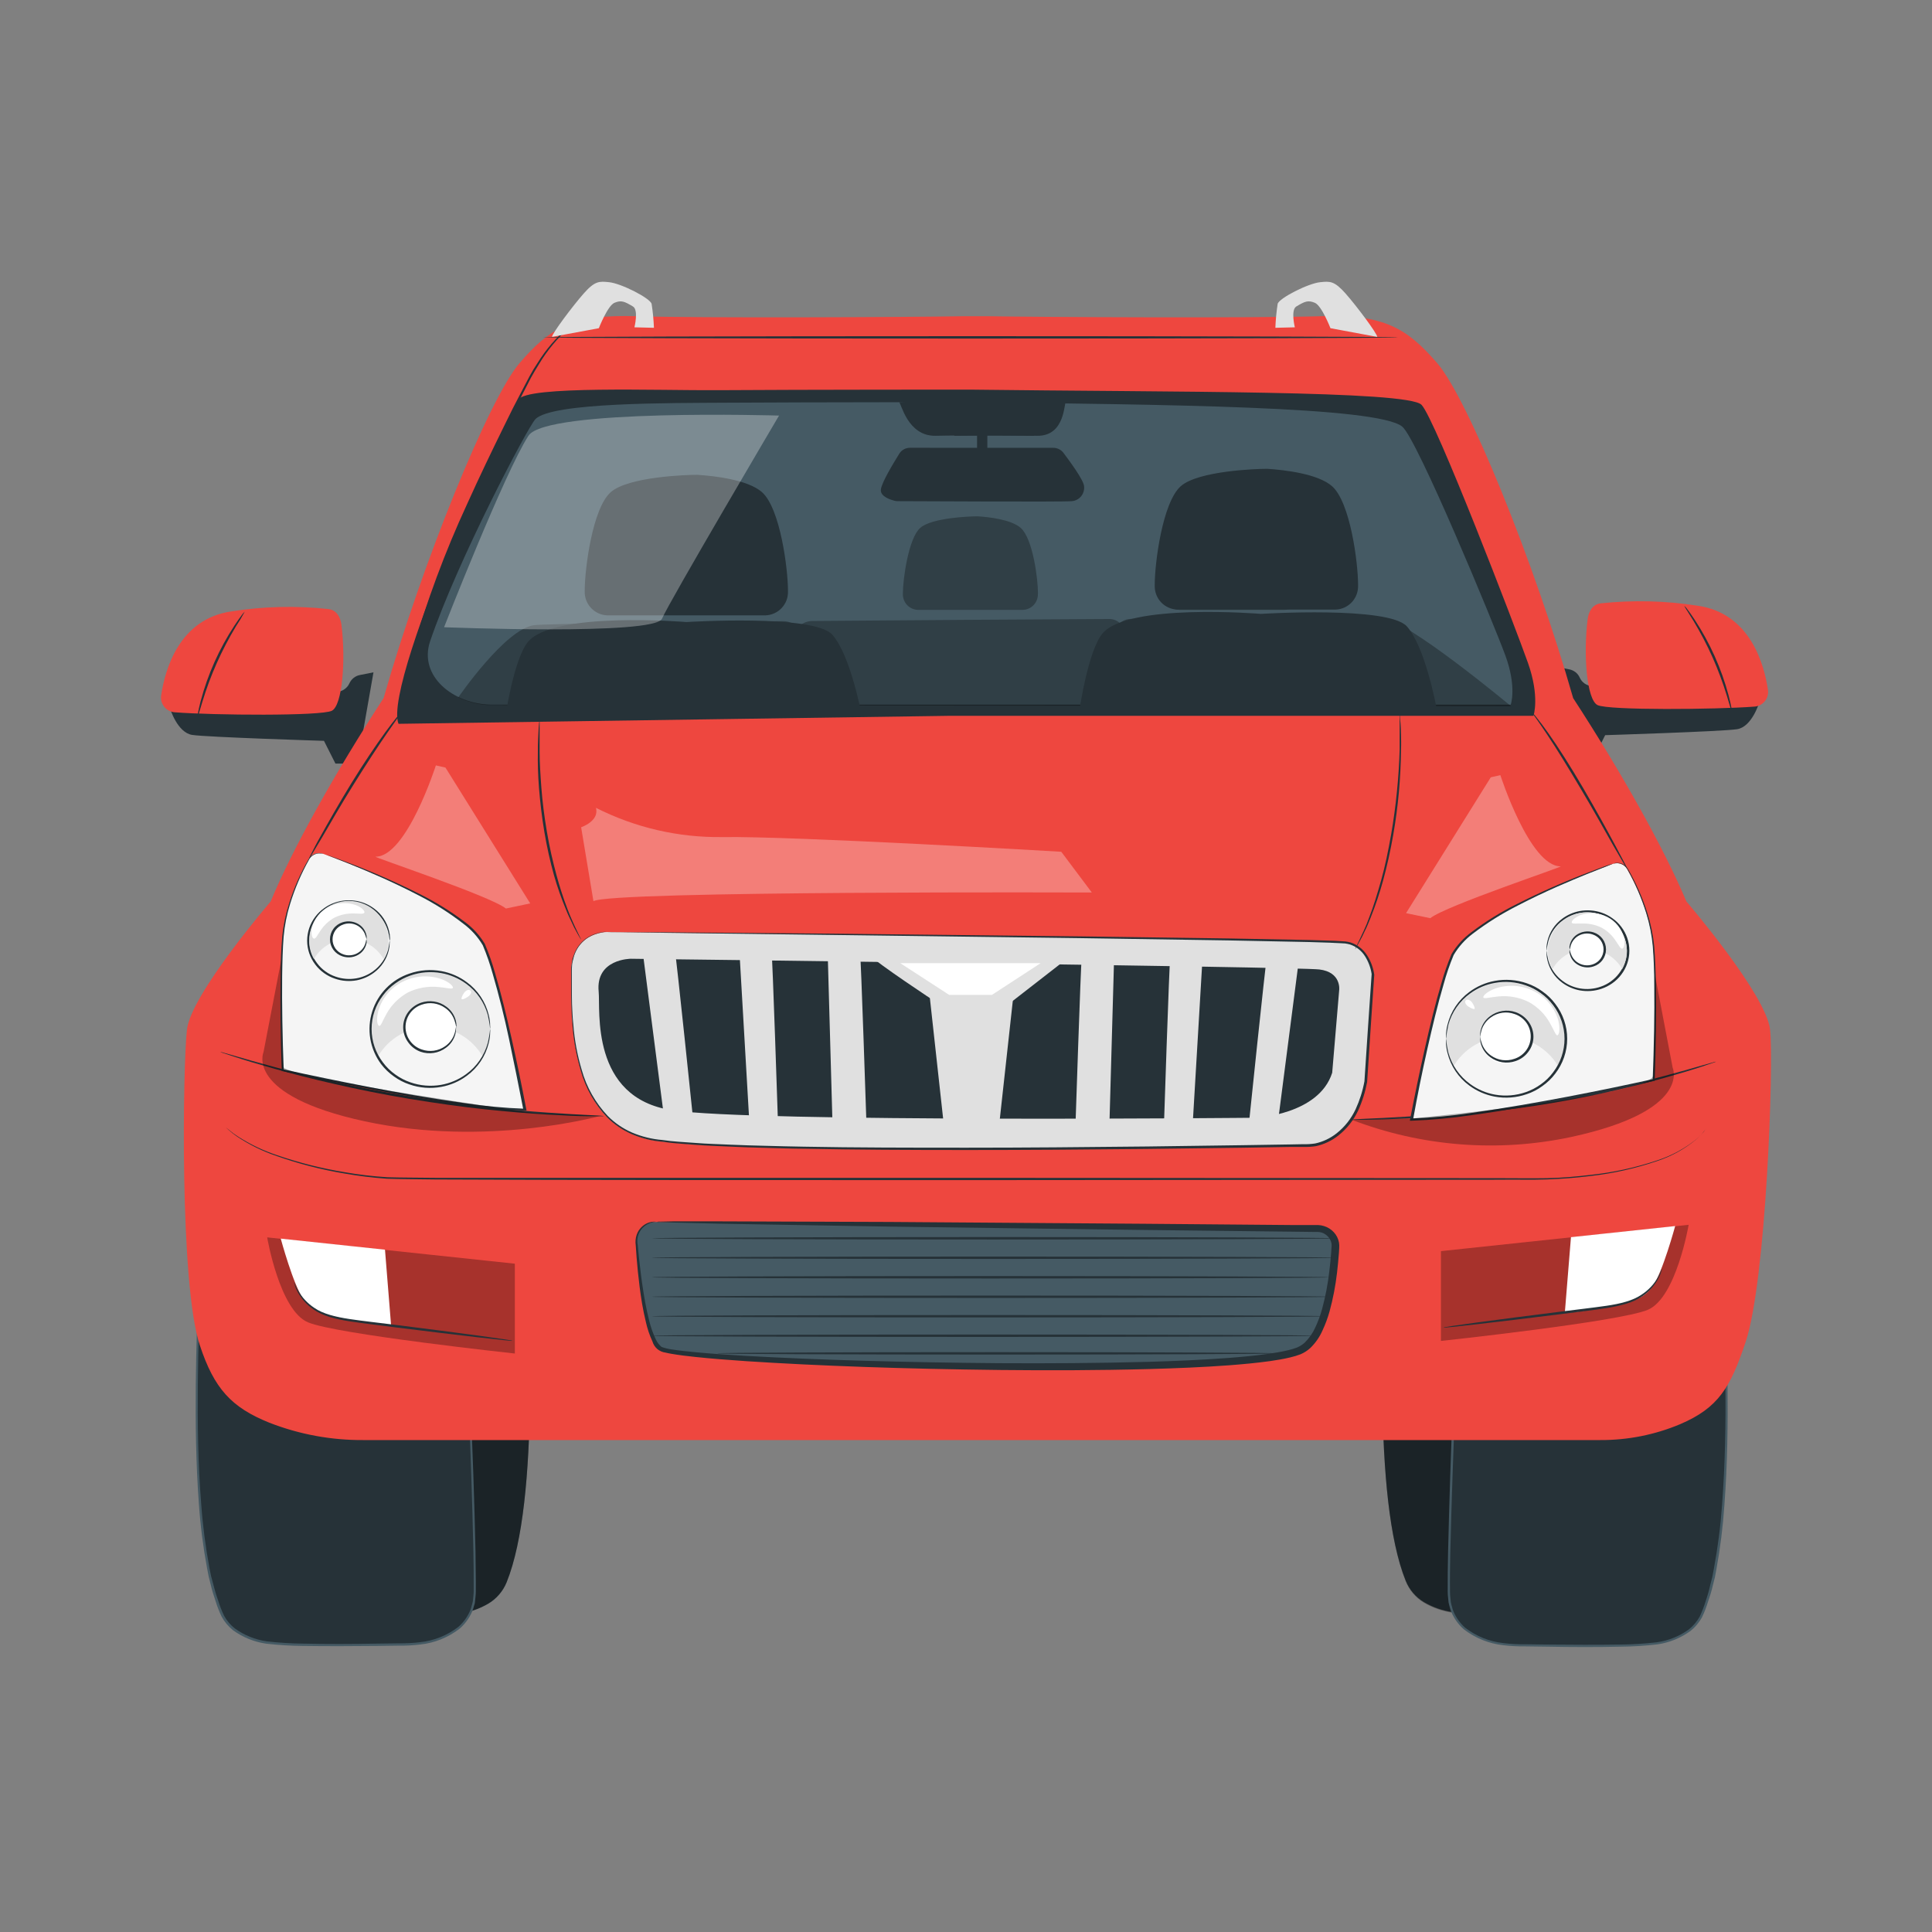 <svg width="48" height="48" viewBox="0 0 48 48" fill="none" xmlns="http://www.w3.org/2000/svg">
<rect x="0" y="0" width="48" height="48" fill="#808080" stroke="none"/>
<path d="M35.259 26.27C35.259 26.27 34.664 25.693 34.499 29.185C34.339 32.48 34.104 37.232 34.924 39.27C35.013 39.493 35.172 39.68 35.377 39.803C35.596 39.932 35.839 40.016 36.091 40.052C36.804 40.159 39.621 40.098 39.621 40.098C39.621 40.098 41.221 40.098 41.244 38.826C41.265 37.779 41.244 35.501 41.244 35.501L35.259 26.27Z" fill="#263238"/>
<g opacity="0.3">
<path d="M35.259 26.286C35.259 26.286 34.664 25.709 34.499 29.201C34.339 32.496 34.104 37.247 34.924 39.286C35.013 39.508 35.172 39.696 35.377 39.819C35.596 39.947 35.839 40.032 36.091 40.068C36.804 40.175 39.621 40.114 39.621 40.114C39.621 40.114 41.221 40.114 41.244 38.841C41.265 37.794 41.244 35.517 41.244 35.517L35.259 26.286Z" fill="black"/>
</g>
<path d="M41.984 27.043C41.984 27.043 42.579 26.466 42.745 29.957C42.905 33.253 43.139 38.004 42.321 40.043C42.231 40.266 42.072 40.453 41.866 40.577C41.647 40.706 41.404 40.79 41.153 40.824C40.439 40.931 37.622 40.872 37.622 40.872C37.622 40.872 36.024 40.872 35.999 39.599C35.98 38.551 36.124 34.882 36.124 34.882L41.984 27.043Z" fill="#263238"/>
<path d="M41.984 27.047L41.958 27.085C41.94 27.111 41.913 27.148 41.878 27.195L41.565 27.621C41.288 27.995 40.885 28.538 40.376 29.228L36.151 34.901V34.886C36.109 36.039 36.064 37.276 36.032 38.573C36.026 38.898 36.02 39.228 36.025 39.558C36.025 39.642 36.039 39.721 36.045 39.803C36.053 39.843 36.063 39.883 36.075 39.922C36.084 39.963 36.096 40.003 36.113 40.041C36.179 40.194 36.278 40.331 36.403 40.441C36.679 40.654 37.008 40.786 37.355 40.823C37.531 40.844 37.709 40.854 37.886 40.851L38.428 40.858C39.05 40.864 39.664 40.867 40.27 40.858C40.569 40.855 40.867 40.837 41.164 40.802C41.452 40.762 41.726 40.652 41.961 40.481C42.07 40.393 42.161 40.285 42.229 40.164C42.288 40.038 42.338 39.909 42.378 39.776C42.423 39.646 42.461 39.513 42.491 39.377L42.542 39.179C42.556 39.111 42.567 39.044 42.58 38.978C42.678 38.454 42.746 37.924 42.784 37.392C42.863 36.354 42.875 35.363 42.869 34.438C42.863 33.512 42.834 32.648 42.803 31.86C42.733 30.287 42.702 29.006 42.551 28.139C42.479 27.706 42.394 27.367 42.266 27.17C42.208 27.072 42.124 27.015 42.062 27.023C42.032 27.024 42.002 27.035 41.978 27.054C41.983 27.047 41.989 27.042 41.996 27.038C42.016 27.026 42.039 27.018 42.062 27.017C42.128 27.006 42.216 27.064 42.276 27.164C42.41 27.362 42.498 27.701 42.575 28.135C42.733 29.006 42.771 30.284 42.847 31.859C42.881 32.647 42.91 33.51 42.92 34.437C42.929 35.363 42.92 36.356 42.842 37.397C42.806 37.928 42.74 38.457 42.645 38.98C42.632 39.048 42.621 39.116 42.607 39.184L42.556 39.385C42.525 39.521 42.485 39.655 42.437 39.787C42.397 39.923 42.346 40.056 42.284 40.184C42.213 40.313 42.117 40.427 42.002 40.519C41.758 40.696 41.475 40.811 41.178 40.854C40.877 40.889 40.576 40.908 40.273 40.911C39.667 40.925 39.052 40.923 38.43 40.911L37.888 40.904C37.708 40.906 37.528 40.896 37.349 40.875C36.991 40.836 36.651 40.698 36.366 40.478C36.234 40.361 36.13 40.217 36.061 40.056C36.044 40.017 36.031 39.977 36.021 39.937C36.008 39.895 35.998 39.854 35.989 39.812C35.983 39.727 35.969 39.642 35.968 39.558C35.968 39.225 35.968 38.897 35.977 38.571C36.006 37.272 36.051 36.034 36.096 34.884V34.876V34.87C37.841 32.543 39.308 30.588 40.34 29.208L41.544 27.61L41.864 27.189L41.946 27.082C41.958 27.07 41.971 27.058 41.984 27.047Z" fill="#455A64"/>
<path d="M12.252 26.309C12.252 26.309 12.847 25.732 13.013 29.224C13.174 32.519 13.408 37.271 12.589 39.309C12.499 39.532 12.34 39.719 12.134 39.842C11.915 39.971 11.672 40.056 11.421 40.091C10.707 40.198 7.89 40.137 7.89 40.137C7.89 40.137 6.292 40.137 6.267 38.865C6.248 37.818 6.267 35.54 6.267 35.54L12.252 26.309Z" fill="#263238"/>
<g opacity="0.3">
<path d="M12.252 26.301C12.252 26.301 12.846 25.724 13.013 29.216C13.173 32.511 13.408 37.263 12.588 39.302C12.499 39.524 12.339 39.711 12.134 39.835C11.914 39.963 11.672 40.048 11.42 40.083C10.706 40.19 7.89 40.13 7.89 40.13C7.89 40.13 6.291 40.13 6.266 38.857C6.247 37.81 6.266 35.532 6.266 35.532L12.252 26.301Z" fill="black"/>
</g>
<path d="M5.811 27.028C5.811 27.028 5.216 26.451 5.051 29.942C4.89 33.238 4.656 37.99 5.476 40.027C5.564 40.25 5.724 40.438 5.93 40.561C6.149 40.69 6.392 40.775 6.644 40.81C7.357 40.917 10.174 40.856 10.174 40.856C10.174 40.856 11.774 40.856 11.797 39.584C11.818 38.537 11.678 34.866 11.678 34.866L5.811 27.028Z" fill="#263238"/>
<path d="M5.811 27.03L5.841 27.066L5.924 27.173L6.249 27.594L7.451 29.192L11.695 34.853V34.86V34.867C11.739 36.02 11.786 37.258 11.814 38.555C11.814 38.879 11.826 39.208 11.822 39.541C11.822 39.624 11.808 39.71 11.801 39.794C11.801 39.837 11.78 39.877 11.77 39.919C11.761 39.96 11.747 40 11.73 40.038C11.661 40.2 11.556 40.344 11.424 40.46C11.14 40.681 10.8 40.819 10.443 40.857C10.264 40.879 10.083 40.889 9.903 40.886L9.362 40.893C8.739 40.9 8.123 40.901 7.518 40.893C7.216 40.89 6.914 40.871 6.614 40.837C6.316 40.794 6.032 40.679 5.788 40.502C5.674 40.409 5.578 40.295 5.507 40.166C5.445 40.038 5.394 39.905 5.353 39.769C5.306 39.637 5.266 39.503 5.234 39.367L5.184 39.166C5.17 39.098 5.158 39.031 5.145 38.964C5.047 38.438 4.979 37.906 4.942 37.372C4.865 36.332 4.856 35.34 4.864 34.412C4.873 33.484 4.904 32.622 4.936 31.834C5.012 30.261 5.055 28.98 5.208 28.11C5.285 27.676 5.373 27.337 5.507 27.14C5.526 27.098 5.556 27.062 5.594 27.036C5.632 27.01 5.676 26.995 5.722 26.992C5.745 26.994 5.768 27.002 5.787 27.015C5.794 27.019 5.8 27.023 5.805 27.029C5.781 27.011 5.751 27 5.721 26.998C5.659 26.99 5.576 27.047 5.517 27.147C5.39 27.343 5.306 27.681 5.232 28.114C5.082 28.983 5.05 30.262 4.98 31.836C4.95 32.623 4.923 33.486 4.915 34.413C4.908 35.34 4.915 36.33 4.999 37.369C5.037 37.9 5.106 38.429 5.203 38.953C5.216 39.02 5.228 39.088 5.243 39.154L5.297 39.355C5.33 39.49 5.369 39.622 5.416 39.752C5.456 39.885 5.506 40.015 5.566 40.14C5.633 40.263 5.724 40.371 5.834 40.458C6.069 40.628 6.342 40.738 6.629 40.779C6.927 40.813 7.226 40.832 7.525 40.835C8.13 40.849 8.744 40.847 9.366 40.835L9.908 40.828C10.085 40.83 10.263 40.821 10.439 40.8C10.786 40.763 11.115 40.63 11.391 40.417C11.515 40.307 11.614 40.17 11.68 40.018C11.697 39.98 11.709 39.94 11.718 39.899C11.73 39.86 11.74 39.82 11.748 39.78C11.755 39.698 11.768 39.618 11.769 39.536C11.769 39.204 11.769 38.876 11.761 38.551C11.733 37.251 11.689 36.014 11.642 34.864V34.878L7.422 29.212L6.232 27.605C6.097 27.419 5.994 27.276 5.919 27.179L5.84 27.068L5.811 27.03Z" fill="#455A64"/>
<path d="M43.704 17.465C43.704 17.465 43.525 18.06 43.157 18.117C42.788 18.174 39.88 18.265 39.88 18.265L39.596 18.831H39.048L38.65 16.562L38.989 16.63C39.045 16.641 39.099 16.665 39.144 16.701C39.189 16.736 39.225 16.782 39.248 16.835C39.274 16.893 39.315 16.943 39.367 16.98C39.419 17.017 39.48 17.039 39.543 17.044L43.704 17.465Z" fill="#263238"/>
<path d="M43.583 17.556C43.633 17.553 43.682 17.54 43.727 17.518C43.772 17.495 43.812 17.463 43.844 17.425C43.877 17.386 43.9 17.341 43.914 17.292C43.928 17.244 43.932 17.193 43.925 17.143C43.83 16.495 43.479 15.24 42.185 15.05C41.386 14.924 40.573 14.904 39.768 14.99C39.567 15.015 39.469 15.191 39.444 15.386C39.334 16.277 39.423 17.381 39.689 17.517C39.954 17.652 42.639 17.628 43.583 17.556Z" fill="#EE473F"/>
<path d="M41.849 15.055C41.878 15.081 41.904 15.11 41.925 15.143C41.97 15.201 42.033 15.289 42.106 15.4C42.485 15.977 42.769 16.612 42.947 17.28C42.98 17.407 43.004 17.512 43.017 17.585C43.027 17.621 43.032 17.659 43.031 17.698C43.022 17.698 42.982 17.542 42.905 17.291C42.805 16.964 42.686 16.644 42.548 16.332C42.408 16.019 42.249 15.716 42.072 15.422C41.932 15.194 41.84 15.059 41.849 15.055Z" fill="#263238"/>
<path d="M4.227 17.607C4.227 17.607 4.406 18.202 4.775 18.259C5.144 18.316 8.049 18.406 8.049 18.406L8.334 18.971H8.881L9.279 16.703L8.94 16.771C8.883 16.782 8.83 16.807 8.785 16.843C8.739 16.88 8.704 16.926 8.68 16.979C8.654 17.036 8.613 17.085 8.562 17.121C8.511 17.158 8.452 17.18 8.39 17.186L4.227 17.607Z" fill="#263238"/>
<path d="M4.346 17.697C4.295 17.694 4.246 17.681 4.201 17.658C4.156 17.636 4.117 17.604 4.084 17.565C4.052 17.526 4.028 17.482 4.014 17.433C4 17.385 3.997 17.334 4.003 17.284C4.098 16.636 4.449 15.381 5.743 15.191C6.542 15.064 7.355 15.044 8.159 15.132C8.361 15.156 8.46 15.332 8.484 15.527C8.594 16.418 8.505 17.522 8.246 17.658C7.986 17.793 5.297 17.771 4.346 17.697Z" fill="#EE473F"/>
<path d="M6.081 15.195C6.014 15.322 5.941 15.444 5.861 15.563C5.685 15.856 5.526 16.16 5.386 16.473C5.247 16.785 5.128 17.106 5.029 17.433C4.951 17.684 4.91 17.841 4.903 17.839C4.901 17.799 4.906 17.759 4.917 17.721C4.93 17.648 4.953 17.544 4.986 17.417C5.164 16.749 5.448 16.114 5.828 15.537C5.901 15.426 5.964 15.338 6.009 15.279C6.03 15.248 6.054 15.22 6.081 15.195Z" fill="#263238"/>
<path d="M43.977 25.579C43.876 24.7 41.898 22.397 41.898 22.397C41.348 21.089 40.291 19.197 39.085 17.345C38.125 13.977 36.468 9.904 35.709 9.025C34.95 8.146 34.38 7.807 32.815 7.856C31.25 7.905 25.826 7.88 24.508 7.856H23.972C22.655 7.88 17.366 7.905 15.799 7.856C14.233 7.807 13.658 8.146 12.905 9.025C12.152 9.904 10.491 13.977 9.531 17.342C8.326 19.197 7.267 21.087 6.725 22.397C6.725 22.397 4.746 24.7 4.645 25.579C4.543 26.458 4.459 31.909 4.965 33.423C5.321 34.504 5.754 34.969 6.688 35.345C7.436 35.638 8.233 35.784 9.036 35.778H39.752C40.436 35.782 41.114 35.648 41.744 35.383C42.696 34.975 42.992 34.472 43.371 33.337C43.876 31.828 44.073 26.458 43.977 25.579Z" fill="#EE473F"/>
<path d="M34.217 8.37C34.217 8.287 33.709 7.608 33.43 7.292C33.15 6.976 33.042 6.986 32.8 7.011C32.498 7.041 31.78 7.408 31.743 7.549C31.713 7.746 31.694 7.944 31.686 8.144L32.17 8.132C32.17 8.132 32.063 7.701 32.206 7.615C32.417 7.488 32.497 7.452 32.667 7.523C32.837 7.593 33.055 8.154 33.055 8.154L34.217 8.37Z" fill="#E0E0E0"/>
<path d="M14.502 7.867C14.495 7.874 14.487 7.88 14.478 7.885L14.408 7.933C14.348 7.977 14.257 8.04 14.15 8.132C13.852 8.397 13.596 8.705 13.391 9.046C13.325 9.152 13.257 9.265 13.191 9.385L12.996 9.763C12.861 10.025 12.722 10.308 12.578 10.607C12.289 11.201 11.972 11.859 11.659 12.556C11.113 13.739 10.653 14.96 10.283 16.21C10.148 16.686 10.055 17.083 9.995 17.355C9.967 17.488 9.945 17.593 9.929 17.669L9.91 17.751C9.908 17.761 9.905 17.77 9.901 17.779C9.9 17.769 9.9 17.76 9.901 17.75C9.901 17.729 9.909 17.701 9.914 17.668C9.928 17.591 9.947 17.485 9.969 17.351C10.021 17.077 10.108 16.682 10.239 16.199C10.598 14.944 11.053 13.717 11.601 12.532C11.915 11.835 12.233 11.177 12.525 10.583C12.67 10.284 12.811 10.002 12.95 9.742C13.018 9.611 13.084 9.484 13.149 9.362C13.213 9.241 13.284 9.124 13.352 9.023C13.563 8.681 13.826 8.375 14.133 8.116C14.246 8.019 14.37 7.935 14.502 7.867Z" fill="#263238"/>
<path d="M24.082 9.68C24.082 9.68 19.985 9.68 17.85 9.694C16.385 9.705 13.057 9.575 12.88 9.932C12.8 10.095 12.06 11.524 11.356 13.173C10.505 15.164 9.691 17.455 9.901 17.983L23.607 17.784H38.099C38.099 17.784 38.261 17.315 37.961 16.467C37.661 15.619 35.663 10.414 35.317 10.057C34.971 9.7 29.126 9.744 24.082 9.68Z" fill="#263238"/>
<path d="M24.078 9.992C24.078 9.992 20.146 9.992 18.095 10.005C16.688 10.015 13.715 9.992 13.303 10.413C13.115 10.605 11.367 13.925 10.686 15.932C10.395 16.797 11.259 17.492 12.199 17.507H37.534C37.534 17.507 37.689 17.073 37.401 16.287C37.113 15.501 35.204 10.891 34.837 10.598C34.217 10.097 28.922 10.052 24.078 9.992Z" fill="#455A64"/>
<g opacity="0.3">
<path d="M11.386 17.327C11.386 17.327 12.56 15.614 13.275 15.532C13.584 15.497 16.186 15.463 19.46 15.433C19.528 15.432 19.595 15.447 19.657 15.475C19.719 15.504 19.773 15.545 19.817 15.597C19.862 15.545 19.919 15.502 19.982 15.473C20.045 15.444 20.114 15.429 20.183 15.428C22.554 15.408 25.199 15.392 27.558 15.379C27.657 15.378 27.753 15.415 27.825 15.482C27.898 15.415 27.992 15.378 28.091 15.377C31.523 15.358 34.221 15.349 34.33 15.352C34.931 15.371 37.542 17.546 37.542 17.546L12.111 17.517C11.859 17.5 11.614 17.435 11.386 17.327Z" fill="black"/>
</g>
<path d="M15.077 23.156C15.077 23.156 14.135 23.156 14.194 24.267C14.226 24.876 13.976 27.894 16.176 28.318C18.375 28.743 32.59 28.466 32.59 28.466C32.59 28.466 33.66 28.419 33.94 26.882L34.117 24.218C34.117 24.218 34.041 23.505 33.444 23.418C32.847 23.331 15.077 23.156 15.077 23.156Z" fill="#E0E0E0"/>
<path d="M15.076 23.156H15.173H15.458L16.559 23.162L20.658 23.196L26.843 23.264L30.553 23.316L32.534 23.354L33.04 23.37C33.125 23.37 33.21 23.377 33.297 23.382L33.426 23.39C33.47 23.396 33.514 23.404 33.557 23.416C33.725 23.472 33.87 23.585 33.965 23.735C34.059 23.881 34.119 24.046 34.143 24.218C34.086 25.067 34.024 25.966 33.966 26.881C33.92 27.127 33.845 27.367 33.741 27.595C33.628 27.834 33.462 28.045 33.254 28.209C33.09 28.34 32.899 28.431 32.694 28.476C32.592 28.492 32.488 28.498 32.384 28.495H32.078L30.868 28.515L28.502 28.545C26.949 28.562 25.453 28.572 24.027 28.572C22.601 28.572 21.246 28.566 19.983 28.54C19.665 28.54 19.355 28.526 19.048 28.519C18.741 28.512 18.442 28.502 18.149 28.488C17.855 28.474 17.566 28.466 17.284 28.443C17.002 28.419 16.726 28.409 16.458 28.366C16.195 28.345 15.936 28.28 15.692 28.176C15.464 28.076 15.256 27.933 15.08 27.755C14.771 27.427 14.546 27.029 14.427 26.594C14.318 26.224 14.249 25.842 14.221 25.457C14.191 25.1 14.189 24.778 14.19 24.487C14.19 24.34 14.19 24.203 14.19 24.073C14.19 24.008 14.204 23.947 14.212 23.886C14.219 23.825 14.239 23.767 14.26 23.716C14.325 23.533 14.451 23.378 14.617 23.277C14.722 23.217 14.837 23.177 14.956 23.158C14.995 23.151 15.035 23.148 15.075 23.148C15.035 23.151 14.995 23.157 14.956 23.165C14.839 23.185 14.726 23.225 14.623 23.284C14.46 23.385 14.337 23.539 14.273 23.719C14.253 23.772 14.244 23.829 14.227 23.887C14.21 23.945 14.212 24.006 14.207 24.072C14.207 24.2 14.207 24.338 14.207 24.484C14.207 24.776 14.207 25.099 14.244 25.452C14.273 25.835 14.343 26.214 14.453 26.582C14.572 27.011 14.795 27.404 15.101 27.727C15.274 27.901 15.478 28.04 15.703 28.138C15.943 28.24 16.198 28.302 16.458 28.323C16.723 28.364 17 28.374 17.28 28.396C17.561 28.419 17.849 28.425 18.143 28.439C18.436 28.453 18.737 28.46 19.043 28.468C19.349 28.475 19.659 28.485 19.977 28.489C21.244 28.513 22.593 28.514 24.021 28.514C25.448 28.514 26.943 28.501 28.494 28.484L30.861 28.452L32.071 28.433L32.377 28.427C32.477 28.43 32.576 28.424 32.675 28.409C32.87 28.367 33.053 28.28 33.209 28.156C33.41 27.997 33.57 27.793 33.679 27.561C33.781 27.339 33.855 27.105 33.899 26.864C33.96 25.95 34.018 25.049 34.078 24.201C34.055 24.044 33.999 23.894 33.915 23.76C33.828 23.62 33.695 23.516 33.539 23.465C33.5 23.454 33.46 23.446 33.42 23.44L33.294 23.433C33.209 23.433 33.126 23.422 33.04 23.421L32.535 23.405L30.554 23.365L26.845 23.308L20.66 23.228L16.561 23.176L15.459 23.159H15.174L15.076 23.156Z" fill="#263238"/>
<path d="M15.674 23.82C15.674 23.82 14.791 23.82 14.874 24.64C14.918 25.084 14.657 27.272 16.691 27.582C18.725 27.893 31.202 27.77 31.202 27.77C31.202 27.77 32.765 27.699 33.098 26.652L33.272 24.595C33.272 24.595 33.33 24.152 32.778 24.086C32.226 24.019 15.674 23.82 15.674 23.82Z" fill="#263238"/>
<path d="M31.471 23.82C31.446 23.88 31.017 28.031 31.017 28.031H31.73L32.274 23.82H31.471Z" fill="#E0E0E0"/>
<path d="M29.073 23.814C29.051 23.876 28.915 28.044 28.915 28.044L29.628 27.997L29.879 23.758L29.073 23.814Z" fill="#E0E0E0"/>
<path d="M26.873 23.841C26.853 23.903 26.716 28.072 26.716 28.072L27.561 28.016L27.68 23.789L26.873 23.841Z" fill="#E0E0E0"/>
<path d="M16.772 23.656C16.797 23.717 17.226 27.867 17.226 27.867H16.512L15.969 23.656H16.772Z" fill="#E0E0E0"/>
<path d="M19.169 23.646C19.191 23.708 19.328 27.877 19.328 27.877L18.614 27.829L18.368 23.594L19.169 23.646Z" fill="#E0E0E0"/>
<path d="M21.368 23.671C21.389 23.733 21.526 27.9 21.526 27.9L20.681 27.846L20.562 23.617L21.368 23.671Z" fill="#E0E0E0"/>
<path d="M21.648 23.758C21.73 23.891 23.259 24.901 23.259 24.901H25.118L26.588 23.758H21.648Z" fill="#E0E0E0"/>
<path d="M23.052 24.336L23.444 27.902H24.829L25.221 24.336H23.052Z" fill="#E0E0E0"/>
<path d="M15.013 27.733C14.98 27.734 14.947 27.734 14.914 27.733H14.631C14.385 27.733 14.029 27.715 13.59 27.69C13.151 27.665 12.628 27.622 12.044 27.56C11.46 27.498 10.838 27.41 10.174 27.301C9.51 27.191 8.886 27.063 8.32 26.934C7.754 26.806 7.249 26.674 6.825 26.555C6.4 26.436 6.062 26.334 5.829 26.256L5.562 26.169C5.53 26.159 5.499 26.147 5.469 26.133C5.501 26.138 5.534 26.146 5.565 26.157L5.836 26.234C6.074 26.304 6.413 26.4 6.837 26.515C7.26 26.629 7.767 26.753 8.333 26.881C8.899 27.009 9.522 27.131 10.185 27.238C10.847 27.345 11.479 27.433 12.055 27.5C12.63 27.566 13.154 27.611 13.591 27.641C14.029 27.671 14.385 27.692 14.631 27.703L14.913 27.718C14.947 27.72 14.98 27.724 15.013 27.733Z" fill="#263238"/>
<path d="M8.033 21.214C7.968 21.19 7.897 21.189 7.832 21.212C7.766 21.235 7.711 21.281 7.676 21.34C7.47 21.697 7.081 22.473 7.022 23.32C6.937 24.479 7.022 26.587 7.022 26.587C7.022 26.587 11.279 27.546 13.04 27.572C13.04 27.572 12.495 24.642 12.047 23.535C11.673 22.593 8.866 21.515 8.033 21.214Z" fill="#F5F5F5"/>
<path d="M8.033 21.21C8.048 21.213 8.063 21.217 8.077 21.223L8.202 21.266C8.313 21.305 8.476 21.364 8.684 21.445C9.277 21.67 9.858 21.926 10.425 22.211C10.821 22.407 11.197 22.64 11.549 22.906C11.749 23.052 11.918 23.238 12.045 23.451C12.146 23.688 12.232 23.932 12.301 24.181C12.451 24.688 12.582 25.229 12.709 25.794C12.836 26.359 12.959 26.948 13.075 27.558L13.082 27.593H13.044C12.54 27.576 12.037 27.529 11.538 27.453C10.716 27.334 9.923 27.196 9.167 27.051C8.41 26.906 7.691 26.759 7.02 26.612H6.999V26.592C6.971 25.737 6.959 24.948 6.971 24.248C6.971 23.897 6.986 23.569 7.013 23.264C7.04 22.984 7.098 22.709 7.184 22.441C7.302 22.063 7.462 21.699 7.66 21.356C7.685 21.308 7.723 21.267 7.77 21.239C7.817 21.211 7.87 21.196 7.925 21.196C7.962 21.194 7.999 21.201 8.033 21.218C7.998 21.208 7.961 21.203 7.925 21.204C7.873 21.206 7.822 21.222 7.778 21.25C7.734 21.278 7.698 21.318 7.675 21.364C7.482 21.709 7.326 22.073 7.21 22.45C7.126 22.716 7.072 22.99 7.047 23.268C7.023 23.57 7.015 23.898 7.01 24.248C7.003 24.948 7.017 25.736 7.049 26.59L7.028 26.565C7.698 26.712 8.417 26.861 9.169 27.006C9.921 27.151 10.715 27.293 11.537 27.406C12.034 27.481 12.534 27.528 13.036 27.546L13.005 27.582C12.886 26.973 12.767 26.384 12.648 25.819C12.529 25.254 12.392 24.714 12.245 24.208C12.177 23.962 12.094 23.721 11.995 23.485C11.873 23.279 11.711 23.098 11.519 22.955C11.173 22.686 10.802 22.451 10.412 22.251C9.698 21.88 9.104 21.634 8.686 21.464L8.21 21.276L8.091 21.228L8.033 21.21Z" fill="#263238"/>
<path d="M9.973 17.695C9.947 17.746 9.915 17.794 9.88 17.838L9.615 18.216C9.393 18.537 9.098 18.988 8.782 19.495C8.466 20.002 8.199 20.465 8.003 20.803L7.765 21.201C7.739 21.251 7.708 21.298 7.672 21.342C7.691 21.289 7.715 21.238 7.744 21.19C7.794 21.092 7.863 20.952 7.961 20.783C8.149 20.442 8.415 19.973 8.726 19.465C9.038 18.957 9.339 18.514 9.571 18.194C9.69 18.035 9.782 17.909 9.853 17.825C9.889 17.779 9.929 17.735 9.973 17.695Z" fill="#263238"/>
<path d="M14.438 23.343C14.438 23.343 14.425 23.328 14.405 23.296C14.384 23.264 14.356 23.209 14.323 23.152C14.279 23.075 14.239 22.995 14.204 22.914C14.16 22.822 14.108 22.718 14.062 22.598C13.946 22.32 13.847 22.037 13.764 21.748C13.666 21.396 13.587 21.038 13.526 20.678C13.46 20.292 13.42 19.924 13.392 19.587C13.365 19.25 13.358 18.946 13.363 18.692C13.363 18.563 13.363 18.448 13.37 18.346C13.377 18.245 13.377 18.159 13.383 18.087C13.389 18.016 13.394 17.968 13.397 17.923C13.397 17.904 13.4 17.885 13.407 17.867C13.409 17.886 13.409 17.905 13.407 17.924C13.407 17.968 13.407 18.023 13.407 18.088C13.407 18.154 13.407 18.247 13.407 18.348C13.407 18.449 13.407 18.563 13.407 18.69C13.407 18.945 13.426 19.248 13.451 19.582C13.476 19.917 13.523 20.285 13.588 20.668C13.652 21.051 13.737 21.412 13.825 21.739C13.902 22.026 13.994 22.309 14.099 22.587C14.143 22.706 14.191 22.813 14.232 22.906C14.274 22.998 14.308 23.078 14.342 23.143L14.414 23.292C14.424 23.308 14.432 23.326 14.438 23.343Z" fill="#263238"/>
<g opacity="0.3">
<path d="M6.547 26.14C6.547 26.14 6.064 27.211 9.064 27.859C12.101 28.513 14.914 27.724 14.914 27.724L13.248 27.651C13.248 27.651 7.063 26.767 7.038 26.504C6.941 25.476 6.992 23.828 6.992 23.828L6.547 26.14Z" fill="black"/>
</g>
<path d="M8.669 24.356C9.228 24.356 9.682 23.918 9.682 23.377C9.682 22.837 9.228 22.398 8.669 22.398C8.11 22.398 7.657 22.837 7.657 23.377C7.657 23.918 8.11 24.356 8.669 24.356Z" fill="#F5F5F5"/>
<path d="M9.681 23.371C9.674 23.371 9.681 23.284 9.639 23.133C9.578 22.921 9.448 22.736 9.269 22.608C9.145 22.518 9.002 22.458 8.851 22.431C8.678 22.401 8.5 22.417 8.334 22.476C8.152 22.539 7.994 22.655 7.878 22.808C7.755 22.97 7.688 23.167 7.688 23.37C7.688 23.573 7.755 23.77 7.878 23.931C7.936 24.009 8.006 24.078 8.085 24.134C8.161 24.189 8.245 24.233 8.334 24.263C8.5 24.322 8.678 24.337 8.851 24.307C9.002 24.281 9.145 24.221 9.269 24.131C9.448 24.003 9.578 23.818 9.639 23.607C9.657 23.528 9.671 23.449 9.681 23.369C9.685 23.39 9.685 23.411 9.681 23.432C9.681 23.492 9.673 23.553 9.658 23.611C9.605 23.833 9.475 24.029 9.291 24.165C9.166 24.259 9.02 24.324 8.865 24.355C8.683 24.389 8.495 24.375 8.32 24.314C8.225 24.282 8.136 24.237 8.055 24.179C7.971 24.12 7.896 24.048 7.834 23.965C7.703 23.794 7.631 23.585 7.631 23.37C7.632 23.155 7.703 22.946 7.834 22.775C7.896 22.693 7.971 22.621 8.055 22.562C8.136 22.503 8.225 22.457 8.32 22.425C8.495 22.365 8.683 22.352 8.865 22.385C9.023 22.414 9.172 22.48 9.3 22.577C9.483 22.712 9.613 22.908 9.666 23.13C9.681 23.188 9.689 23.248 9.69 23.308C9.69 23.329 9.687 23.351 9.681 23.371Z" fill="#263238"/>
<path d="M8.669 23.333C8.844 23.332 9.015 23.377 9.167 23.464C9.318 23.55 9.444 23.676 9.531 23.827C9.61 23.687 9.651 23.528 9.65 23.368C9.65 23.107 9.547 22.856 9.362 22.671C9.177 22.487 8.927 22.383 8.666 22.383C8.404 22.383 8.154 22.487 7.969 22.671C7.784 22.856 7.681 23.107 7.681 23.368C7.679 23.529 7.72 23.687 7.8 23.827C7.887 23.674 8.014 23.548 8.167 23.461C8.32 23.375 8.493 23.33 8.669 23.333Z" fill="#E0E0E0"/>
<path d="M9.103 23.343C9.106 23.43 9.083 23.516 9.037 23.59C8.991 23.663 8.924 23.722 8.845 23.757C8.765 23.793 8.677 23.803 8.591 23.788C8.506 23.773 8.427 23.733 8.364 23.673C8.301 23.612 8.258 23.535 8.24 23.45C8.222 23.364 8.23 23.276 8.262 23.195C8.295 23.114 8.351 23.045 8.423 22.997C8.495 22.948 8.58 22.922 8.667 22.922C8.78 22.92 8.89 22.963 8.972 23.042C9.054 23.121 9.101 23.229 9.103 23.343Z" fill="white"/>
<path d="M9.103 23.338C9.103 23.338 9.103 23.302 9.078 23.239C9.061 23.184 9.033 23.134 8.995 23.09C8.958 23.047 8.912 23.011 8.861 22.986C8.809 22.961 8.753 22.946 8.696 22.943C8.639 22.94 8.581 22.949 8.528 22.969C8.45 22.995 8.383 23.045 8.335 23.111C8.288 23.178 8.262 23.257 8.262 23.339C8.262 23.421 8.288 23.5 8.335 23.567C8.383 23.633 8.45 23.683 8.528 23.71C8.581 23.729 8.639 23.738 8.696 23.734C8.753 23.731 8.809 23.717 8.861 23.691C8.912 23.666 8.958 23.631 8.995 23.587C9.033 23.544 9.061 23.493 9.078 23.438C9.097 23.377 9.097 23.338 9.103 23.338C9.112 23.373 9.112 23.41 9.103 23.444C9.082 23.543 9.026 23.63 8.946 23.691C8.885 23.738 8.812 23.768 8.736 23.78C8.66 23.792 8.581 23.785 8.508 23.76C8.419 23.731 8.34 23.675 8.284 23.599C8.228 23.523 8.198 23.432 8.198 23.337C8.198 23.243 8.228 23.151 8.284 23.075C8.34 22.999 8.419 22.943 8.508 22.915C8.581 22.891 8.659 22.884 8.735 22.897C8.811 22.909 8.882 22.939 8.944 22.985C9.025 23.046 9.082 23.134 9.103 23.233C9.112 23.267 9.112 23.304 9.103 23.338Z" fill="#263238"/>
<path d="M9.051 22.678C9.028 22.714 8.932 22.697 8.798 22.695C8.631 22.689 8.466 22.723 8.316 22.795C8.171 22.874 8.049 22.988 7.959 23.126C7.885 23.235 7.847 23.322 7.803 23.32C7.759 23.317 7.72 23.216 7.754 23.05C7.782 22.939 7.833 22.835 7.905 22.745C7.976 22.656 8.066 22.583 8.168 22.531C8.272 22.478 8.385 22.447 8.502 22.439C8.618 22.432 8.734 22.449 8.844 22.488C9.009 22.554 9.072 22.645 9.051 22.678Z" fill="white"/>
<path d="M10.688 25.509C10.953 25.506 11.214 25.574 11.444 25.705C11.673 25.836 11.864 26.026 11.997 26.255C12.118 26.044 12.182 25.805 12.181 25.561C12.16 25.181 11.994 24.824 11.717 24.563C11.441 24.302 11.075 24.156 10.694 24.156C10.314 24.156 9.948 24.302 9.672 24.563C9.395 24.824 9.229 25.181 9.208 25.561C9.205 25.805 9.265 26.045 9.384 26.258C9.515 26.029 9.706 25.839 9.935 25.707C10.164 25.576 10.424 25.507 10.688 25.509Z" fill="#E0E0E0"/>
<path d="M11.33 25.512C11.334 25.639 11.3 25.765 11.232 25.873C11.164 25.981 11.066 26.067 10.949 26.118C10.832 26.17 10.703 26.185 10.577 26.163C10.451 26.141 10.335 26.081 10.243 25.992C10.152 25.904 10.089 25.789 10.062 25.665C10.036 25.54 10.047 25.41 10.095 25.291C10.143 25.173 10.225 25.072 10.331 25C10.437 24.929 10.562 24.891 10.689 24.891C10.772 24.889 10.854 24.904 10.931 24.935C11.009 24.965 11.079 25.011 11.139 25.068C11.198 25.126 11.246 25.195 11.278 25.271C11.311 25.347 11.329 25.429 11.33 25.512Z" fill="white"/>
<path d="M11.33 25.517C11.33 25.517 11.33 25.462 11.297 25.369C11.258 25.236 11.174 25.12 11.06 25.042C10.976 24.982 10.879 24.944 10.778 24.929C10.676 24.915 10.572 24.926 10.476 24.961C10.359 25 10.258 25.075 10.186 25.174C10.114 25.274 10.075 25.394 10.075 25.517C10.075 25.64 10.114 25.76 10.186 25.859C10.258 25.959 10.359 26.034 10.476 26.073C10.572 26.108 10.676 26.118 10.777 26.105C10.879 26.091 10.976 26.052 11.06 25.993C11.174 25.914 11.257 25.799 11.297 25.666C11.325 25.572 11.324 25.516 11.33 25.517C11.336 25.519 11.33 25.53 11.33 25.557C11.33 25.597 11.326 25.637 11.317 25.676C11.283 25.82 11.199 25.946 11.079 26.032C10.99 26.099 10.886 26.143 10.776 26.16C10.667 26.177 10.555 26.167 10.45 26.131C10.329 26.087 10.223 26.008 10.147 25.904C10.063 25.794 10.017 25.659 10.017 25.52C10.017 25.382 10.063 25.247 10.147 25.137C10.227 25.033 10.336 24.955 10.46 24.912C10.565 24.876 10.677 24.866 10.787 24.883C10.897 24.9 11.001 24.944 11.089 25.011C11.209 25.097 11.293 25.224 11.327 25.368C11.337 25.407 11.341 25.447 11.34 25.486C11.333 25.503 11.332 25.517 11.33 25.517Z" fill="#263238"/>
<path d="M12.177 25.564C12.166 25.447 12.146 25.331 12.119 25.216C12.032 24.902 11.841 24.628 11.576 24.438C11.393 24.305 11.182 24.215 10.959 24.176C10.702 24.131 10.438 24.152 10.192 24.239C10.06 24.285 9.936 24.35 9.823 24.432C9.705 24.515 9.601 24.616 9.515 24.732C9.332 24.971 9.232 25.263 9.232 25.564C9.232 25.866 9.332 26.158 9.515 26.397C9.601 26.513 9.705 26.614 9.823 26.697C9.936 26.779 10.06 26.844 10.192 26.889C10.438 26.976 10.702 26.997 10.959 26.953C11.182 26.913 11.393 26.824 11.576 26.691C11.841 26.501 12.032 26.226 12.119 25.912C12.146 25.797 12.166 25.681 12.177 25.563C12.18 25.594 12.18 25.625 12.177 25.656C12.177 25.693 12.175 25.73 12.169 25.767C12.163 25.817 12.154 25.868 12.141 25.918C12.061 26.242 11.87 26.527 11.601 26.725C11.414 26.865 11.197 26.96 10.967 27.002C10.701 27.052 10.427 27.031 10.172 26.942C10.034 26.896 9.904 26.829 9.786 26.743C9.663 26.657 9.555 26.552 9.465 26.433C9.329 26.248 9.238 26.034 9.2 25.807C9.162 25.581 9.179 25.349 9.248 25.13C9.317 24.911 9.437 24.712 9.598 24.548C9.759 24.384 9.956 24.261 10.174 24.188C10.43 24.099 10.704 24.078 10.97 24.128C11.199 24.17 11.415 24.265 11.601 24.405C11.87 24.602 12.061 24.887 12.141 25.211C12.154 25.26 12.163 25.31 12.169 25.361C12.175 25.398 12.177 25.435 12.177 25.473C12.18 25.503 12.18 25.534 12.177 25.564Z" fill="#263238"/>
<path d="M11.25 24.545C11.228 24.583 11.094 24.539 10.893 24.522C10.634 24.496 10.373 24.542 10.139 24.655C9.914 24.778 9.728 24.962 9.604 25.186C9.505 25.36 9.468 25.49 9.423 25.488C9.378 25.486 9.339 25.342 9.401 25.109C9.446 24.955 9.522 24.813 9.624 24.69C9.726 24.567 9.853 24.467 9.995 24.395C10.141 24.32 10.3 24.275 10.463 24.262C10.627 24.249 10.791 24.268 10.947 24.319C11.172 24.396 11.272 24.514 11.25 24.545Z" fill="white"/>
<path d="M11.622 24.766C11.552 24.813 11.486 24.838 11.47 24.823C11.455 24.809 11.478 24.744 11.525 24.674C11.571 24.604 11.644 24.573 11.685 24.609C11.727 24.646 11.694 24.72 11.622 24.766Z" fill="white"/>
<g opacity="0.3">
<path d="M9.331 21.284C9.239 21.284 12.185 22.263 12.569 22.572L13.173 22.445L11.067 19.07L10.829 19.016C10.829 19.016 10.103 21.287 9.331 21.284Z" fill="white"/>
</g>
<path d="M33.582 27.817C33.613 27.812 33.645 27.809 33.676 27.808L33.944 27.794C34.181 27.785 34.513 27.768 34.928 27.743C35.761 27.693 36.908 27.599 38.163 27.406C39.232 27.239 40.291 27.015 41.337 26.735C41.738 26.628 42.062 26.537 42.289 26.47L42.546 26.398C42.576 26.388 42.606 26.38 42.637 26.375C42.61 26.389 42.581 26.401 42.55 26.408L42.289 26.497C42.069 26.571 41.746 26.668 41.347 26.781C40.301 27.073 39.24 27.303 38.167 27.469C37.093 27.631 36.011 27.738 34.926 27.789C34.51 27.808 34.173 27.819 33.94 27.821H33.671C33.641 27.823 33.612 27.821 33.582 27.817Z" fill="#263238"/>
<path d="M40.067 21.464C40.131 21.44 40.203 21.439 40.268 21.462C40.333 21.485 40.388 21.53 40.423 21.59C40.629 21.947 41.018 22.722 41.078 23.569C41.161 24.729 41.078 26.837 41.078 26.837C41.078 26.837 36.819 27.796 35.059 27.821C35.059 27.821 35.604 24.892 36.051 23.785C36.433 22.842 39.238 21.765 40.067 21.464Z" fill="#F5F5F5"/>
<path d="M40.067 21.46C40.054 21.468 40.04 21.474 40.025 21.478L39.906 21.527L39.43 21.715C39.018 21.885 38.417 22.13 37.703 22.501C37.312 22.699 36.94 22.931 36.591 23.197C36.399 23.341 36.237 23.522 36.115 23.729C36.017 23.964 35.934 24.205 35.867 24.451C35.718 24.956 35.59 25.497 35.462 26.061C35.335 26.625 35.215 27.215 35.106 27.824L35.075 27.788C35.577 27.77 36.077 27.723 36.573 27.648C37.393 27.529 38.186 27.392 38.942 27.248C39.697 27.104 40.418 26.954 41.083 26.807L41.061 26.832C41.093 25.978 41.108 25.19 41.1 24.49C41.1 24.14 41.087 23.812 41.063 23.51C41.038 23.232 40.984 22.959 40.902 22.693C40.785 22.315 40.629 21.951 40.437 21.607C40.413 21.56 40.377 21.52 40.333 21.492C40.289 21.464 40.238 21.448 40.186 21.446C40.149 21.445 40.113 21.45 40.078 21.46C40.111 21.444 40.149 21.436 40.187 21.438C40.242 21.438 40.295 21.453 40.342 21.481C40.389 21.509 40.427 21.55 40.452 21.598C40.649 21.942 40.809 22.305 40.928 22.683C41.013 22.951 41.07 23.227 41.098 23.506C41.124 23.811 41.135 24.139 41.141 24.49C41.151 25.19 41.141 25.979 41.111 26.834V26.856H41.09C40.419 27.005 39.699 27.155 38.943 27.302C38.186 27.448 37.397 27.591 36.571 27.704C36.072 27.779 35.569 27.826 35.065 27.844H35.028L35.034 27.808C35.151 27.198 35.273 26.611 35.401 26.044C35.529 25.479 35.659 24.938 35.81 24.431C35.879 24.183 35.964 23.939 36.064 23.701C36.192 23.488 36.361 23.303 36.562 23.156C36.913 22.89 37.289 22.657 37.684 22.462C38.25 22.175 38.83 21.917 39.422 21.691C39.63 21.61 39.792 21.551 39.898 21.511L40.024 21.469L40.067 21.46Z" fill="#263238"/>
<path d="M38.068 17.703C38.112 17.745 38.152 17.791 38.187 17.84C38.259 17.929 38.361 18.062 38.479 18.231C38.717 18.568 39.023 19.048 39.34 19.59C39.656 20.131 39.929 20.629 40.123 20.991L40.35 21.42C40.38 21.471 40.405 21.525 40.426 21.581C40.389 21.534 40.356 21.484 40.328 21.431L40.083 21.01C39.88 20.653 39.608 20.159 39.286 19.618C38.965 19.077 38.671 18.596 38.442 18.255C38.329 18.084 38.234 17.947 38.167 17.853C38.129 17.806 38.096 17.756 38.068 17.703Z" fill="#263238"/>
<path d="M33.667 23.586C33.672 23.566 33.68 23.547 33.69 23.529C33.71 23.486 33.735 23.434 33.766 23.371C33.797 23.308 33.839 23.217 33.885 23.117L33.954 22.959C33.975 22.901 33.998 22.84 34.023 22.777C34.122 22.524 34.217 22.215 34.315 21.868C34.412 21.522 34.491 21.136 34.563 20.728C34.683 20.031 34.753 19.327 34.774 18.62C34.774 18.484 34.774 18.362 34.774 18.255C34.774 18.148 34.774 18.054 34.774 17.978C34.774 17.902 34.774 17.849 34.774 17.803C34.77 17.783 34.77 17.762 34.774 17.742C34.779 17.762 34.781 17.782 34.782 17.803C34.782 17.849 34.79 17.906 34.796 17.977C34.802 18.047 34.806 18.145 34.808 18.254C34.81 18.362 34.814 18.484 34.808 18.621C34.801 19.331 34.737 20.039 34.615 20.738C34.544 21.148 34.456 21.534 34.361 21.883C34.276 22.191 34.174 22.495 34.055 22.793C34.03 22.856 34.005 22.912 33.981 22.973C33.958 23.035 33.931 23.082 33.908 23.131C33.863 23.23 33.822 23.315 33.783 23.381L33.696 23.535C33.688 23.553 33.679 23.57 33.667 23.586Z" fill="#263238"/>
<g opacity="0.3">
<path d="M41.557 26.528C41.557 26.528 42.04 27.598 39.04 28.247C37.218 28.636 35.321 28.488 33.581 27.82L35.059 27.79C35.059 27.79 41.057 27.224 41.079 26.709C41.123 25.675 41.115 24.211 41.115 24.211L41.557 26.528Z" fill="black"/>
</g>
<path d="M39.435 24.598C39.994 24.598 40.447 24.16 40.447 23.619C40.447 23.079 39.994 22.641 39.435 22.641C38.876 22.641 38.423 23.079 38.423 23.619C38.423 24.16 38.876 24.598 39.435 24.598Z" fill="#F5F5F5"/>
<path d="M38.423 23.621C38.42 23.6 38.42 23.579 38.423 23.558C38.423 23.498 38.431 23.438 38.446 23.38C38.498 23.158 38.628 22.962 38.812 22.826C38.94 22.73 39.089 22.665 39.246 22.635C39.429 22.602 39.617 22.615 39.793 22.675C39.888 22.708 39.977 22.754 40.057 22.812C40.142 22.871 40.217 22.943 40.279 23.025C40.41 23.196 40.481 23.405 40.481 23.62C40.481 23.835 40.41 24.044 40.279 24.215C40.217 24.297 40.142 24.37 40.057 24.429C39.976 24.486 39.887 24.532 39.793 24.564C39.617 24.625 39.429 24.639 39.246 24.605C39.089 24.575 38.94 24.51 38.812 24.414C38.628 24.279 38.498 24.083 38.446 23.861C38.431 23.803 38.423 23.742 38.423 23.682C38.42 23.661 38.42 23.64 38.423 23.619C38.433 23.699 38.448 23.778 38.467 23.857C38.526 24.068 38.657 24.253 38.836 24.381C38.96 24.471 39.102 24.531 39.253 24.557C39.427 24.587 39.605 24.572 39.771 24.513C39.86 24.483 39.944 24.439 40.019 24.384C40.099 24.327 40.169 24.259 40.227 24.181C40.351 24.02 40.418 23.823 40.418 23.62C40.418 23.417 40.351 23.219 40.227 23.058C40.111 22.905 39.953 22.79 39.772 22.727C39.606 22.668 39.428 22.653 39.254 22.683C39.104 22.709 38.962 22.769 38.838 22.859C38.658 22.986 38.528 23.172 38.468 23.384C38.449 23.462 38.434 23.541 38.423 23.621Z" fill="#263238"/>
<path d="M39.434 23.58C39.259 23.579 39.088 23.624 38.936 23.711C38.785 23.797 38.659 23.923 38.572 24.074C38.493 23.934 38.452 23.776 38.453 23.615C38.462 23.36 38.569 23.118 38.753 22.941C38.936 22.763 39.182 22.664 39.437 22.664C39.692 22.664 39.938 22.763 40.121 22.941C40.305 23.118 40.412 23.36 40.421 23.615C40.422 23.776 40.381 23.934 40.302 24.074C40.214 23.922 40.088 23.796 39.935 23.709C39.782 23.622 39.609 23.578 39.434 23.58Z" fill="#E0E0E0"/>
<path d="M39 23.583C38.996 23.67 39.019 23.756 39.065 23.83C39.111 23.904 39.178 23.963 39.257 23.999C39.337 24.035 39.425 24.046 39.511 24.031C39.597 24.016 39.676 23.975 39.739 23.915C39.802 23.854 39.845 23.776 39.863 23.691C39.881 23.606 39.873 23.517 39.84 23.436C39.808 23.355 39.751 23.286 39.679 23.238C39.606 23.189 39.521 23.164 39.434 23.164C39.321 23.163 39.212 23.206 39.131 23.284C39.05 23.363 39.003 23.47 39 23.583Z" fill="white"/>
<path d="M39 23.588C38.99 23.553 38.99 23.516 39 23.482C39.021 23.384 39.077 23.296 39.157 23.235C39.219 23.189 39.291 23.159 39.367 23.147C39.443 23.134 39.52 23.141 39.593 23.165C39.683 23.194 39.761 23.251 39.816 23.326C39.871 23.402 39.901 23.494 39.901 23.588C39.901 23.681 39.871 23.773 39.816 23.849C39.761 23.925 39.683 23.981 39.593 24.01C39.52 24.035 39.443 24.042 39.366 24.029C39.29 24.017 39.218 23.986 39.157 23.94C39.077 23.879 39.021 23.792 39 23.694C38.99 23.659 38.99 23.622 39 23.588C39 23.588 39 23.626 39.025 23.688C39.053 23.776 39.109 23.853 39.185 23.906C39.242 23.945 39.306 23.971 39.374 23.98C39.441 23.989 39.51 23.982 39.574 23.959C39.652 23.932 39.719 23.883 39.767 23.816C39.814 23.75 39.84 23.67 39.84 23.588C39.84 23.506 39.814 23.427 39.767 23.36C39.719 23.294 39.652 23.244 39.574 23.218C39.51 23.194 39.441 23.187 39.374 23.196C39.306 23.205 39.241 23.23 39.185 23.269C39.109 23.322 39.053 23.399 39.025 23.488C39.006 23.551 39.005 23.588 39 23.588Z" fill="#263238"/>
<path d="M39.053 22.928C39.032 22.895 39.095 22.809 39.259 22.738C39.368 22.699 39.485 22.682 39.601 22.689C39.717 22.697 39.83 22.728 39.934 22.781C40.036 22.833 40.126 22.906 40.197 22.995C40.269 23.085 40.32 23.189 40.347 23.3C40.383 23.466 40.339 23.569 40.3 23.57C40.261 23.571 40.218 23.485 40.143 23.376C40.054 23.237 39.931 23.123 39.786 23.045C39.636 22.973 39.471 22.939 39.304 22.945C39.171 22.941 39.077 22.959 39.053 22.928Z" fill="white"/>
<path d="M37.412 25.759C37.147 25.756 36.887 25.824 36.657 25.955C36.427 26.086 36.236 26.276 36.103 26.505C35.983 26.294 35.919 26.055 35.919 25.811C35.94 25.431 36.106 25.074 36.383 24.813C36.659 24.552 37.025 24.406 37.406 24.406C37.786 24.406 38.152 24.552 38.429 24.813C38.705 25.074 38.871 25.431 38.892 25.811C38.895 26.052 38.836 26.29 38.72 26.501C38.587 26.273 38.396 26.084 38.166 25.953C37.936 25.823 37.676 25.756 37.412 25.759Z" fill="#E0E0E0"/>
<path d="M36.774 25.762C36.77 25.89 36.804 26.016 36.872 26.124C36.94 26.233 37.039 26.318 37.156 26.37C37.273 26.422 37.403 26.438 37.529 26.415C37.655 26.393 37.771 26.333 37.863 26.244C37.955 26.155 38.018 26.041 38.045 25.916C38.071 25.791 38.059 25.66 38.011 25.542C37.963 25.423 37.881 25.322 37.775 25.25C37.669 25.179 37.543 25.141 37.415 25.141C37.333 25.139 37.25 25.154 37.173 25.185C37.096 25.215 37.026 25.261 36.966 25.318C36.907 25.376 36.859 25.445 36.826 25.521C36.793 25.597 36.776 25.679 36.774 25.762Z" fill="white"/>
<path d="M36.774 25.761C36.774 25.761 36.774 25.747 36.774 25.721C36.773 25.681 36.777 25.641 36.786 25.602C36.82 25.458 36.904 25.332 37.024 25.245C37.113 25.179 37.217 25.135 37.326 25.118C37.436 25.1 37.548 25.11 37.653 25.146C37.777 25.189 37.886 25.267 37.966 25.371C38.051 25.481 38.098 25.616 38.098 25.755C38.098 25.894 38.051 26.029 37.966 26.138C37.887 26.243 37.778 26.321 37.653 26.363C37.548 26.399 37.436 26.409 37.326 26.392C37.217 26.375 37.113 26.331 37.024 26.265C36.904 26.178 36.82 26.052 36.786 25.908C36.777 25.869 36.773 25.829 36.774 25.789C36.774 25.762 36.774 25.75 36.774 25.75C36.78 25.75 36.774 25.804 36.806 25.898C36.846 26.031 36.93 26.146 37.044 26.225C37.128 26.284 37.225 26.323 37.326 26.337C37.428 26.35 37.532 26.34 37.628 26.305C37.745 26.267 37.847 26.192 37.92 26.092C37.992 25.992 38.031 25.872 38.031 25.749C38.031 25.625 37.992 25.505 37.92 25.405C37.847 25.306 37.745 25.231 37.628 25.193C37.532 25.158 37.428 25.147 37.326 25.161C37.224 25.175 37.128 25.214 37.044 25.274C36.93 25.353 36.846 25.468 36.806 25.601C36.779 25.705 36.78 25.761 36.774 25.761Z" fill="#263238"/>
<path d="M35.927 25.807C35.924 25.776 35.924 25.745 35.927 25.715C35.927 25.678 35.93 25.64 35.935 25.603C35.941 25.552 35.95 25.502 35.964 25.453C36.044 25.13 36.235 24.845 36.503 24.647C36.69 24.507 36.908 24.412 37.138 24.37C37.404 24.32 37.678 24.341 37.934 24.43C38.071 24.476 38.201 24.543 38.318 24.629C38.441 24.714 38.55 24.819 38.639 24.939C38.831 25.188 38.936 25.493 38.936 25.807C38.936 26.121 38.831 26.427 38.639 26.675C38.549 26.795 38.44 26.899 38.317 26.985C38.2 27.071 38.07 27.138 37.932 27.184C37.677 27.273 37.402 27.294 37.136 27.245C36.906 27.202 36.689 27.107 36.502 26.968C36.233 26.77 36.043 26.485 35.963 26.161C35.949 26.112 35.94 26.062 35.934 26.011C35.928 25.974 35.926 25.937 35.926 25.899C35.923 25.869 35.923 25.837 35.926 25.807C35.938 25.924 35.957 26.04 35.984 26.155C36.072 26.469 36.264 26.744 36.528 26.934C36.711 27.067 36.921 27.157 37.144 27.196C37.401 27.241 37.665 27.219 37.911 27.133C38.043 27.087 38.168 27.022 38.281 26.94C38.399 26.857 38.502 26.756 38.588 26.64C38.771 26.401 38.87 26.109 38.87 25.808C38.87 25.507 38.771 25.214 38.588 24.975C38.502 24.86 38.398 24.758 38.28 24.675C38.167 24.593 38.043 24.528 37.911 24.483C37.665 24.396 37.401 24.374 37.144 24.42C36.921 24.458 36.71 24.548 36.528 24.681C36.263 24.871 36.071 25.146 35.984 25.459C35.958 25.574 35.939 25.69 35.927 25.807Z" fill="#263238"/>
<path d="M36.854 24.783C36.833 24.752 36.934 24.634 37.167 24.553C37.323 24.503 37.487 24.483 37.651 24.496C37.814 24.509 37.973 24.555 38.119 24.629C38.261 24.702 38.387 24.802 38.489 24.925C38.592 25.048 38.668 25.19 38.713 25.343C38.774 25.581 38.729 25.722 38.69 25.722C38.65 25.722 38.609 25.594 38.509 25.42C38.385 25.196 38.199 25.012 37.974 24.89C37.74 24.776 37.479 24.73 37.221 24.757C37.01 24.777 36.878 24.821 36.854 24.783Z" fill="white"/>
<path d="M36.482 25.008C36.412 24.962 36.38 24.889 36.419 24.851C36.458 24.813 36.538 24.851 36.579 24.915C36.621 24.98 36.65 25.051 36.635 25.065C36.621 25.079 36.552 25.055 36.482 25.008Z" fill="white"/>
<g opacity="0.3">
<path d="M38.774 21.524C38.865 21.524 35.919 22.503 35.535 22.812L34.933 22.687L37.038 19.312L37.276 19.258C37.276 19.258 38.007 21.527 38.774 21.524Z" fill="white"/>
</g>
<g opacity="0.3">
<path d="M14.438 20.553C14.438 20.553 14.896 20.402 14.806 20.07C15.777 20.562 16.852 20.811 17.941 20.797C19.748 20.771 26.367 21.162 26.367 21.162L27.126 22.174C27.126 22.174 15.159 22.128 14.744 22.39L14.438 20.553Z" fill="white"/>
</g>
<g opacity="0.3">
<path d="M35.8 33.315V31.084L41.954 30.43C41.954 30.43 41.646 32.245 40.939 32.542C40.231 32.84 35.8 33.315 35.8 33.315Z" fill="black"/>
</g>
<path d="M41.619 30.461C41.619 30.461 41.306 31.616 41.065 31.947C40.846 32.248 40.62 32.344 39.93 32.474C39.369 32.578 38.877 32.623 38.877 32.623L39.03 30.737L41.619 30.461Z" fill="white"/>
<path d="M41.289 31.523C41.288 31.543 41.284 31.562 41.278 31.581C41.261 31.634 41.241 31.686 41.216 31.736C41.121 31.924 40.98 32.084 40.807 32.203C40.587 32.361 40.267 32.441 39.92 32.498C39.574 32.555 39.188 32.595 38.785 32.648C37.979 32.749 37.249 32.837 36.721 32.897L36.094 32.966L35.924 32.982C35.904 32.985 35.883 32.985 35.863 32.982C35.882 32.976 35.902 32.971 35.922 32.969L36.09 32.942L36.715 32.854C37.242 32.783 37.971 32.688 38.776 32.587C39.178 32.535 39.565 32.492 39.911 32.442C40.257 32.392 40.568 32.314 40.782 32.167C40.952 32.057 41.094 31.907 41.194 31.73C41.264 31.601 41.283 31.522 41.289 31.523Z" fill="#263238"/>
<g opacity="0.3">
<path d="M12.791 33.628V31.396L6.638 30.742C6.638 30.742 6.945 32.556 7.652 32.853C8.36 33.151 12.791 33.628 12.791 33.628Z" fill="black"/>
</g>
<path d="M6.975 30.773C6.975 30.773 7.288 31.928 7.529 32.258C7.748 32.559 7.974 32.656 8.664 32.785C9.224 32.891 9.717 32.936 9.717 32.936L9.565 31.048L6.975 30.773Z" fill="white"/>
<path d="M7.305 31.852C7.305 31.852 7.33 31.928 7.4 32.054C7.5 32.232 7.642 32.384 7.813 32.496C8.027 32.644 8.338 32.719 8.683 32.771C9.028 32.823 9.415 32.864 9.818 32.915C10.623 33.016 11.352 33.111 11.879 33.182L12.502 33.271L12.673 33.298C12.693 33.299 12.712 33.304 12.731 33.311C12.711 33.314 12.69 33.314 12.67 33.311L12.5 33.294L11.873 33.225C11.344 33.165 10.615 33.077 9.81 32.976C9.406 32.924 9.023 32.88 8.674 32.826C8.324 32.771 8.008 32.69 7.788 32.532C7.614 32.414 7.473 32.253 7.378 32.066C7.354 32.016 7.333 31.963 7.317 31.91C7.31 31.891 7.306 31.872 7.305 31.852Z" fill="#263238"/>
<path d="M16.31 30.36C16.243 30.358 16.176 30.37 16.114 30.395C16.052 30.42 15.996 30.458 15.95 30.506C15.903 30.554 15.867 30.611 15.843 30.674C15.82 30.736 15.81 30.803 15.814 30.87C15.876 31.689 16.039 33.226 16.397 33.507C16.889 33.893 31.027 34.297 32.362 33.526C32.971 33.169 33.136 31.742 33.179 30.991C33.182 30.931 33.172 30.871 33.151 30.815C33.129 30.758 33.096 30.707 33.054 30.664C33.013 30.62 32.962 30.586 32.907 30.563C32.851 30.54 32.791 30.528 32.731 30.529L16.31 30.36Z" fill="#455A64"/>
<path d="M16.31 30.358C16.344 30.351 16.379 30.348 16.413 30.35L16.713 30.344H17.868L22.117 30.359L28.421 30.404L32.141 30.436H32.628C32.669 30.436 32.705 30.436 32.753 30.436C32.801 30.438 32.85 30.447 32.897 30.462C32.99 30.49 33.074 30.544 33.14 30.616C33.206 30.688 33.25 30.776 33.267 30.872C33.274 30.918 33.276 30.965 33.272 31.011L33.265 31.13C33.252 31.292 33.238 31.452 33.219 31.614C33.181 31.942 33.119 32.266 33.032 32.584C32.986 32.747 32.927 32.906 32.855 33.059C32.783 33.223 32.679 33.371 32.55 33.495C32.48 33.558 32.4 33.609 32.313 33.646C32.229 33.678 32.144 33.704 32.057 33.724C31.887 33.765 31.717 33.793 31.548 33.817C31.21 33.864 30.873 33.894 30.54 33.92C29.873 33.969 29.215 33.995 28.569 34.013C27.278 34.048 26.032 34.049 24.845 34.037C22.466 34.01 20.336 33.935 18.541 33.818C18.093 33.787 17.667 33.755 17.264 33.712C17.062 33.691 16.867 33.667 16.676 33.634C16.629 33.627 16.582 33.616 16.535 33.605C16.459 33.596 16.387 33.564 16.329 33.515C16.272 33.465 16.23 33.399 16.209 33.326C16.137 33.171 16.083 33.009 16.046 32.843C16.007 32.686 15.978 32.533 15.952 32.387C15.903 32.095 15.872 31.826 15.847 31.584C15.822 31.343 15.807 31.128 15.795 30.941C15.782 30.852 15.789 30.762 15.818 30.677C15.842 30.606 15.883 30.541 15.936 30.489C15.982 30.443 16.036 30.407 16.096 30.383C16.156 30.359 16.22 30.348 16.285 30.351H16.31C16.31 30.351 16.275 30.351 16.21 30.369C16.116 30.391 16.03 30.44 15.963 30.51C15.91 30.566 15.872 30.634 15.851 30.707C15.831 30.781 15.828 30.859 15.844 30.934C15.861 31.119 15.884 31.333 15.913 31.574C15.941 31.814 15.98 32.08 16.032 32.369C16.06 32.513 16.09 32.663 16.13 32.817C16.169 32.976 16.224 33.13 16.294 33.278C16.327 33.35 16.375 33.414 16.436 33.464C16.517 33.494 16.602 33.514 16.688 33.526C16.872 33.555 17.068 33.575 17.267 33.594C17.668 33.633 18.094 33.661 18.541 33.687C20.325 33.787 22.466 33.849 24.835 33.868C26.024 33.875 27.265 33.868 28.553 33.834C29.196 33.815 29.852 33.787 30.514 33.738C30.845 33.713 31.178 33.682 31.509 33.636C31.674 33.612 31.839 33.585 32 33.547C32.078 33.529 32.154 33.505 32.229 33.477C32.297 33.447 32.36 33.407 32.415 33.358C32.526 33.249 32.616 33.12 32.679 32.978C32.747 32.834 32.802 32.684 32.845 32.53C32.929 32.221 32.99 31.906 33.026 31.588C33.047 31.43 33.061 31.271 33.073 31.112L33.081 30.993C33.085 30.96 33.085 30.927 33.081 30.895C33.069 30.831 33.04 30.773 32.996 30.726C32.953 30.678 32.898 30.642 32.836 30.622C32.805 30.613 32.772 30.608 32.74 30.607C32.705 30.607 32.66 30.607 32.621 30.607L32.134 30.601L28.414 30.558L22.11 30.475L17.862 30.402L16.707 30.373L16.406 30.362C16.374 30.364 16.342 30.363 16.31 30.358Z" fill="#263238"/>
<path d="M32.628 33.186C32.628 33.203 28.95 33.216 24.413 33.216C19.877 33.216 16.197 33.203 16.197 33.186C16.197 33.169 19.875 33.156 24.413 33.156C28.952 33.156 32.628 33.169 32.628 33.186Z" fill="#263238"/>
<path d="M31.728 33.623C31.728 33.64 28.614 33.654 24.773 33.654C20.932 33.654 17.818 33.64 17.818 33.623C17.818 33.607 20.932 33.594 24.773 33.594C28.614 33.594 31.728 33.608 31.728 33.623Z" fill="#263238"/>
<path d="M32.899 32.702C32.899 32.718 29.159 32.731 24.548 32.731C19.936 32.731 16.197 32.718 16.197 32.702C16.197 32.685 19.935 32.672 24.548 32.672C29.16 32.672 32.899 32.685 32.899 32.702Z" fill="#263238"/>
<path d="M33.026 32.217C33.026 32.234 29.258 32.247 24.612 32.247C19.966 32.247 16.197 32.234 16.197 32.217C16.197 32.201 19.964 32.188 24.612 32.188C29.26 32.188 33.026 32.201 33.026 32.217Z" fill="#263238"/>
<path d="M33.026 31.734C33.026 31.751 29.258 31.764 24.612 31.764C19.966 31.764 16.197 31.751 16.197 31.734C16.197 31.717 19.964 31.703 24.612 31.703C29.26 31.703 33.026 31.719 33.026 31.734Z" fill="#263238"/>
<path d="M33.162 31.248C33.162 31.265 29.364 31.278 24.68 31.278C19.996 31.278 16.197 31.265 16.197 31.248C16.197 31.232 19.995 31.219 24.68 31.219C29.365 31.219 33.162 31.232 33.162 31.248Z" fill="#263238"/>
<path d="M33.162 30.765C33.162 30.781 29.364 30.795 24.68 30.795C19.996 30.795 16.197 30.781 16.197 30.765C16.197 30.75 19.995 30.734 24.68 30.734C29.365 30.734 33.162 30.749 33.162 30.765Z" fill="#263238"/>
<path d="M22.368 23.93L23.582 24.718H24.644L25.853 23.93H22.368Z" fill="white"/>
<path d="M22.337 9.994C22.387 9.994 22.538 10.843 23.248 10.827C23.958 10.81 25.689 10.827 25.689 10.827V9.766L22.337 9.994Z" fill="#263238"/>
<path d="M26.482 9.994C26.431 9.994 26.472 10.843 25.762 10.827C25.052 10.81 23.716 10.827 23.716 10.827L23.129 9.766L26.482 9.994Z" fill="#263238"/>
<path d="M26.167 11.126C26.215 11.126 26.262 11.136 26.305 11.157C26.349 11.177 26.387 11.208 26.417 11.245C26.585 11.469 26.924 11.93 26.933 12.078C26.939 12.122 26.935 12.168 26.922 12.211C26.91 12.254 26.889 12.295 26.86 12.33C26.832 12.365 26.797 12.393 26.757 12.414C26.717 12.435 26.673 12.448 26.628 12.451C26.433 12.474 22.691 12.451 22.304 12.451C22.28 12.451 22.256 12.448 22.232 12.443C22.13 12.418 21.865 12.337 21.885 12.162C21.905 11.987 22.191 11.516 22.343 11.271C22.371 11.226 22.41 11.189 22.456 11.164C22.503 11.138 22.555 11.125 22.608 11.125L26.167 11.126Z" fill="#263238"/>
<path d="M24.53 10.758H24.275V11.2H24.53V10.758Z" fill="#263238"/>
<path d="M13.715 8.37C13.715 8.287 14.224 7.608 14.502 7.292C14.781 6.976 14.89 6.986 15.133 7.011C15.434 7.041 16.153 7.408 16.189 7.549C16.22 7.746 16.239 7.944 16.247 8.144L15.762 8.132C15.762 8.132 15.87 7.701 15.726 7.615C15.514 7.488 15.435 7.452 15.266 7.523C15.097 7.593 14.878 8.154 14.878 8.154L13.715 8.37Z" fill="#E0E0E0"/>
<path d="M34.726 8.382C34.726 8.398 29.968 8.412 24.111 8.412C18.255 8.412 13.496 8.398 13.496 8.382C13.496 8.367 18.247 8.352 24.111 8.352C29.975 8.352 34.726 8.366 34.726 8.382Z" fill="#263238"/>
<g opacity="0.3">
<path d="M25.788 14.741C25.788 14.384 25.662 13.381 25.358 13.114C25.12 12.907 24.568 12.845 24.295 12.828H24.268C24.123 12.828 23.153 12.859 22.863 13.115C22.572 13.37 22.432 14.387 22.432 14.742V14.753C22.428 14.854 22.465 14.954 22.534 15.029C22.603 15.104 22.699 15.148 22.801 15.152H25.417C25.519 15.148 25.615 15.104 25.684 15.029C25.753 14.954 25.79 14.854 25.786 14.753L25.788 14.741Z" fill="black"/>
</g>
<g opacity="0.3">
<path d="M32.288 14.741C32.288 14.384 32.161 13.381 31.858 13.114C31.62 12.907 31.068 12.845 30.794 12.828H30.767C30.622 12.828 29.652 12.859 29.361 13.115C29.071 13.37 28.931 14.387 28.931 14.742V14.753C28.927 14.855 28.964 14.954 29.033 15.029C29.103 15.104 29.199 15.148 29.301 15.152H31.918C32.019 15.148 32.115 15.104 32.184 15.029C32.254 14.954 32.29 14.854 32.286 14.753L32.288 14.741Z" fill="black"/>
</g>
<g opacity="0.3">
<path d="M18.73 14.741C18.73 14.384 18.604 13.381 18.3 13.114C18.062 12.907 17.51 12.845 17.236 12.828H17.21C17.065 12.828 16.095 12.859 15.804 13.115C15.514 13.37 15.374 14.387 15.374 14.742V14.753C15.37 14.854 15.407 14.954 15.476 15.029C15.545 15.104 15.641 15.148 15.742 15.152H18.359C18.461 15.148 18.557 15.104 18.626 15.029C18.695 14.954 18.732 14.854 18.728 14.753L18.73 14.741Z" fill="black"/>
</g>
<path d="M19.577 14.675C19.577 14.141 19.387 12.63 18.93 12.226C18.573 11.916 17.741 11.823 17.329 11.797H17.29C17.071 11.797 15.612 11.842 15.174 12.227C14.717 12.631 14.527 14.142 14.527 14.677V14.693C14.523 14.845 14.579 14.993 14.683 15.104C14.787 15.216 14.93 15.282 15.082 15.288H19.022C19.174 15.282 19.318 15.216 19.422 15.104C19.526 14.993 19.582 14.845 19.577 14.693V14.675Z" fill="#263238"/>
<path d="M12.553 17.825C12.553 17.825 12.758 16.397 13.112 15.954C13.734 15.176 17.055 15.455 17.055 15.455C17.055 15.455 20.225 15.253 20.681 15.771C21.138 16.29 21.408 17.771 21.408 17.771L12.553 17.825Z" fill="#263238"/>
<path d="M33.741 14.527C33.741 13.993 33.551 12.481 33.093 12.078C32.736 11.767 31.903 11.675 31.492 11.648H31.454C31.235 11.648 29.774 11.694 29.336 12.079C28.88 12.482 28.689 13.994 28.689 14.528V14.545C28.684 14.698 28.739 14.847 28.843 14.96C28.947 15.072 29.092 15.139 29.245 15.145H33.185C33.339 15.139 33.483 15.072 33.587 14.96C33.691 14.847 33.746 14.698 33.741 14.545V14.527Z" fill="#263238"/>
<path d="M26.826 17.598C26.826 17.598 27.033 16.183 27.386 15.745C28.009 14.975 31.328 15.252 31.328 15.252C31.328 15.252 34.499 15.051 34.955 15.564C35.41 16.078 35.681 17.546 35.681 17.546L26.826 17.598Z" fill="#263238"/>
<g opacity="0.3">
<path d="M13.13 10.825C12.535 11.743 11.033 15.583 11.033 15.583C11.033 15.583 16.266 15.796 16.448 15.37C16.63 14.944 19.355 10.325 19.355 10.325C19.355 10.325 13.569 10.149 13.13 10.825Z" fill="white"/>
</g>
<path d="M42.39 28.035C42.39 28.035 42.371 28.061 42.331 28.111C42.308 28.144 42.282 28.174 42.253 28.202C42.216 28.242 42.176 28.28 42.134 28.315C41.852 28.548 41.53 28.726 41.182 28.842C40.638 29.029 40.075 29.155 39.503 29.219C39.17 29.26 38.812 29.289 38.432 29.303C38.053 29.317 37.649 29.303 37.226 29.31L24.024 29.32C18.869 29.32 14.203 29.32 10.821 29.304C10.398 29.297 9.997 29.297 9.615 29.285C9.256 29.26 8.899 29.216 8.544 29.153C7.978 29.058 7.421 28.914 6.879 28.723C6.535 28.607 6.207 28.447 5.904 28.247C5.825 28.195 5.75 28.137 5.68 28.073L5.609 28.008L5.685 28.069C5.756 28.13 5.831 28.186 5.911 28.236C6.216 28.432 6.544 28.588 6.888 28.702C7.43 28.888 7.987 29.028 8.553 29.121C8.907 29.183 9.264 29.226 9.623 29.248C10.002 29.259 10.405 29.257 10.827 29.263H24.03L37.232 29.271C37.655 29.271 38.058 29.278 38.437 29.271C38.817 29.264 39.173 29.23 39.508 29.191C40.078 29.131 40.639 29.009 41.182 28.826C41.528 28.713 41.85 28.539 42.134 28.312C42.176 28.278 42.216 28.241 42.253 28.202C42.282 28.175 42.308 28.146 42.333 28.115C42.367 28.059 42.39 28.035 42.39 28.035Z" fill="#263238"/>
</svg>
